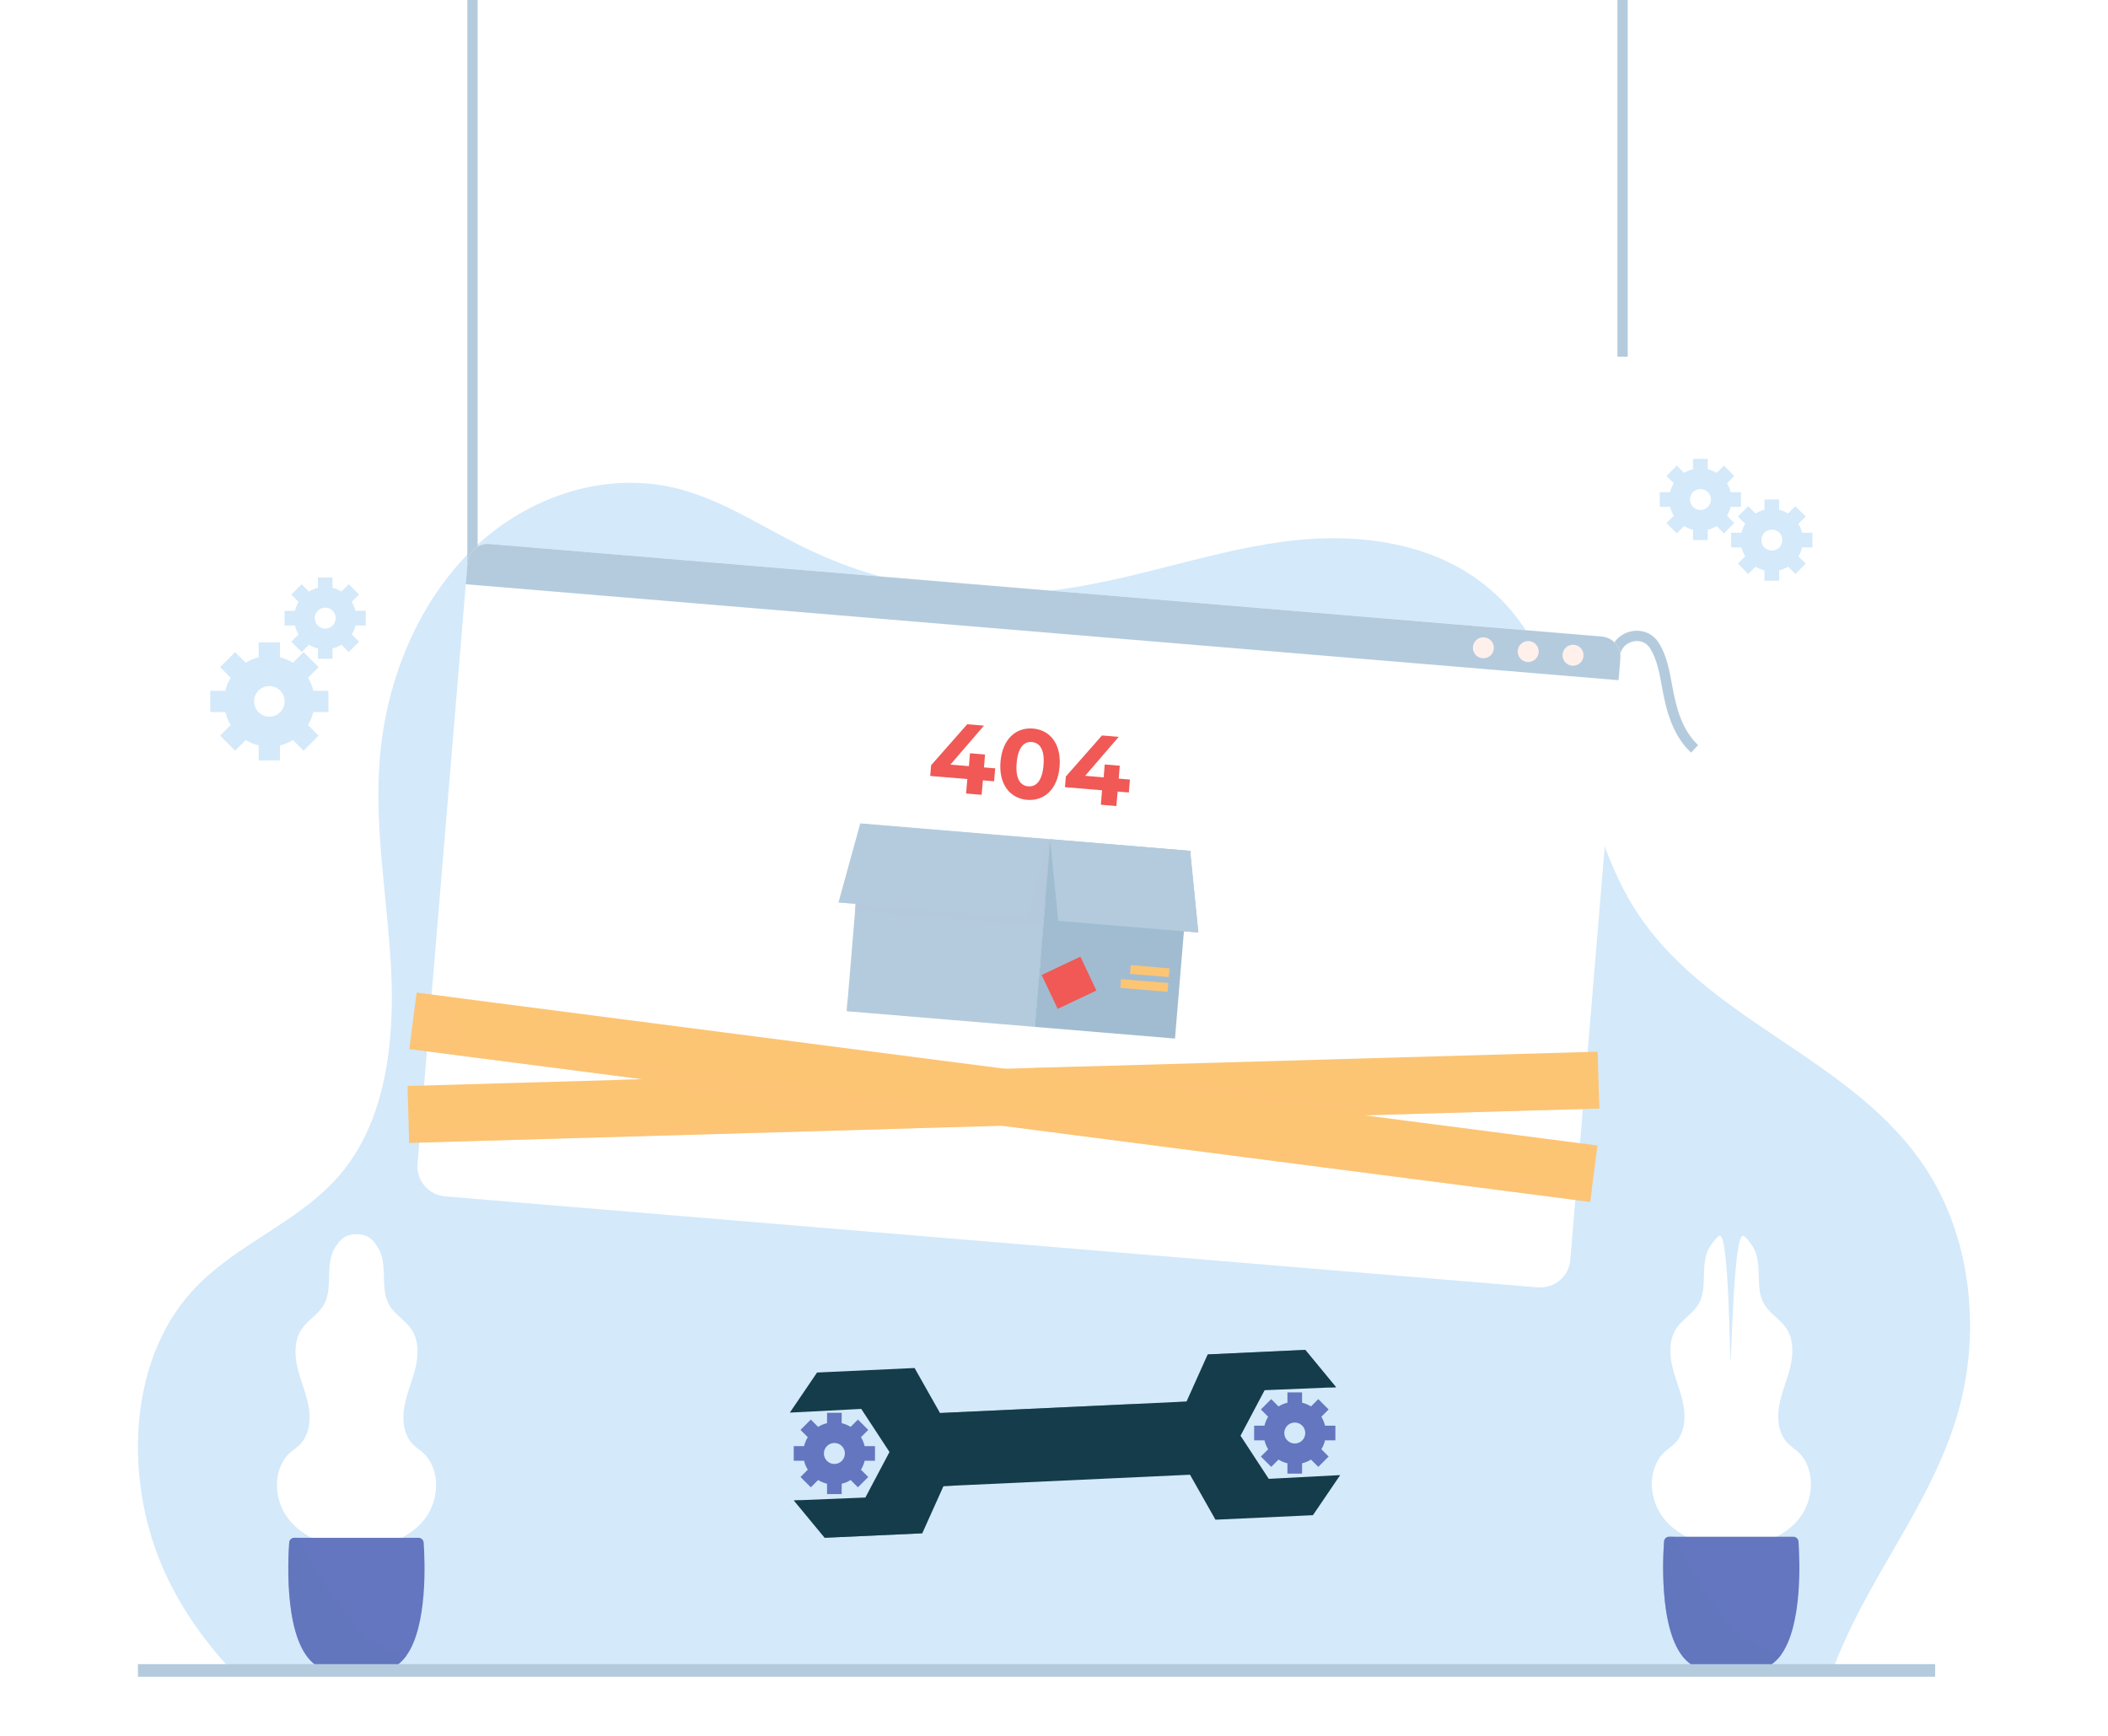 <?xml version="1.0" encoding="utf-8"?>
<!-- Generator: Adobe Illustrator 23.1.0, SVG Export Plug-In . SVG Version: 6.00 Build 0)  -->
<svg version="1.1" xmlns="http://www.w3.org/2000/svg" xmlns:xlink="http://www.w3.org/1999/xlink" x="0px" y="0px"
	 viewBox="0 0 500 411.8" style="enable-background:new 0 0 500 411.8;" xml:space="preserve">
<style type="text/css">
	.st0{fill:#FFFFFF;}
	.st1{fill:#D4E9FA;}
	.st2{fill:#6376BF;}
	.st3{opacity:0.5;fill:#6376BF;}
	.st4{fill:#B4CBDD;}
	.st5{fill:#FFF0EB;}
	.st6{fill:#F05956;}
	.st7{opacity:0.4;fill:#B4CBDD;}
	.st8{fill:#A1BCD1;}
	.st9{opacity:0.4;fill:#A1BCD1;}
	.st10{fill:#FCC574;}
	.st11{opacity:0.5;fill:#B4CBDD;}
	.st12{opacity:0.5;fill:#A1BCD1;}
	.st13{opacity:0.5;fill:#FCC574;}
	.st14{fill:#143C4A;}
	.st15{opacity:0.5;fill:#143C4A;}
</style>
<g id="BACKGROUND">
	<rect class="st0" width="500" height="500"/>
	<path class="st1" d="M53.8,395h381.31c1.19-3,2.48-5.95,3.87-8.84c8.21-17.05,19.92-32.23,25.3-50.6
		c5.57-19.04,3.44-40.98-6.9-57.42c-17.32-27.52-52.94-35.45-70.01-63.15c-13.54-21.98-13.08-53.01-30.26-71.66
		c-13.44-14.58-34.27-17.37-53-14.8c-18.73,2.57-36.8,9.63-55.58,11.64c-19.5,2.08-39.47-1.44-57.4-10.12
		c-10.03-4.86-19.53-11.33-30.2-14.09c-16.9-4.37-35.41,1.52-48.51,14.05c-13.1,12.54-20.87,31.18-22.36,50.21
		c-1.31,16.69,1.92,33.36,2.73,50.08c0.81,16.72-1.27,34.79-11.33,47.35c-9.79,12.23-25.35,17.08-35.85,28.58
		c-15.61,17.1-16.28,46.08-6.13,67.59C43.22,381.74,48.14,388.75,53.8,395z"/>
</g>
<g id="OBJECTS">
	<g>
		<path class="st0" d="M102.75,348.29c-0.47-1.3-1.19-2.52-2.19-3.47c-0.81-0.78-1.78-1.36-2.57-2.16c-2.24-2.25-2.64-5.8-2.09-8.93
			c0.55-3.13,1.88-6.07,2.63-9.16c0.75-3.09,0.84-6.57-0.92-9.22c-1.44-2.16-3.92-3.49-5.24-5.72c-2.17-3.66-0.57-8.5-2.11-12.46
			c-0.26-0.66-0.61-1.29-1.04-1.85c-0.48-0.78-1.1-1.46-1.94-1.93c-0.82-0.46-1.77-0.65-2.72-0.61c-0.94-0.04-1.89,0.15-2.72,0.61
			c-0.84,0.47-1.46,1.15-1.94,1.93c-0.43,0.57-0.79,1.19-1.04,1.85c-1.55,3.96,0.05,8.8-2.11,12.46c-1.32,2.23-3.81,3.56-5.24,5.72
			c-1.76,2.65-1.67,6.13-0.92,9.22c0.75,3.09,2.08,6.03,2.63,9.16c0.54,3.13,0.15,6.68-2.09,8.93c-0.79,0.79-1.77,1.38-2.57,2.16
			c-1,0.95-1.72,2.18-2.19,3.47c-1.32,3.62-0.67,7.81,1.38,11.06c3.16,5.04,8.8,6.4,13.51,9.46c0.3,0.19,0.62,0.38,0.94,0.55
			c0.26,0.23,0.55,0.44,0.9,0.58c0.48,0.19,0.98,0.24,1.49,0.2c0.5,0.04,1-0.01,1.49-0.2c0.35-0.14,0.63-0.35,0.9-0.58
			c0.32-0.17,0.64-0.36,0.94-0.55c4.71-3.05,10.35-4.42,13.51-9.46C103.42,356.09,104.07,351.9,102.75,348.29z"/>
		<g>
			<path class="st2" d="M96.36,392.79c-0.64,0.88-1.37,1.63-2.2,2.21H74.92c-7.5-5.21-6.67-24.22-6.32-29.09
				c0.04-0.64,0.58-1.13,1.22-1.13h29.44c0.65,0,1.18,0.49,1.23,1.13C100.79,370.24,101.48,385.74,96.36,392.79z"/>
			<path class="st3" d="M96.36,392.79c-0.64,0.88-1.37,1.63-2.2,2.21H74.92c-7.5-5.21-6.67-24.22-6.32-29.09
				c0.04-0.64,0.58-1.13,1.22-1.13h0.99C74.71,372.71,84.97,391.2,96.36,392.79z"/>
		</g>
	</g>
	<g>
		<g>
			<rect x="110.85" class="st4" width="2.44" height="156.96"/>
		</g>
		<g>
			<g>
				<path class="st4" d="M382.23,179.76l-2.43-0.2l2-24.05c0.23-2.8,2.17-5.04,4.93-5.71c2.67-0.64,5.33,0.44,6.76,2.75l0.07,0.11
					c1.8,2.99,2.42,6.41,3.02,9.71c0.12,0.67,0.24,1.34,0.38,2.01c1.15,5.82,3,9.75,5.82,12.36l-1.66,1.79
					c-3.22-2.98-5.3-7.32-6.56-13.68c-0.13-0.68-0.26-1.36-0.38-2.05c-0.59-3.23-1.14-6.28-2.71-8.88l-0.05-0.09
					c-1.05-1.7-2.82-1.98-4.12-1.66c-1.31,0.31-2.9,1.43-3.07,3.54L382.23,179.76z"/>
			</g>
			<g>
				<rect x="383.64" class="st4" width="2.44" height="84.61"/>
			</g>
		</g>
	</g>
	<g>
		<path class="st0" d="M364.73,305.38L105.57,283.8c-3.94-0.33-6.87-3.79-6.54-7.73l11.88-142.67c0.22-2.64,2.54-4.6,5.18-4.38
			l263.88,21.97c2.64,0.22,4.6,2.54,4.38,5.18l-11.88,142.67C372.14,302.78,368.68,305.71,364.73,305.38z"/>
		<g>
			<path class="st4" d="M383.91,161.35l-273.44-22.76l0.43-5.18c0.22-2.64,2.54-4.6,5.18-4.38l263.88,21.97
				c2.64,0.22,4.6,2.54,4.38,5.18L383.91,161.35z"/>
			<g>
				<path class="st5" d="M354.33,153.87c-0.11,1.37-1.32,2.39-2.69,2.27c-1.37-0.11-2.39-1.32-2.27-2.69
					c0.11-1.37,1.32-2.39,2.69-2.27C353.42,151.3,354.44,152.5,354.33,153.87z"/>
				<path class="st5" d="M364.96,154.76c-0.11,1.37-1.32,2.39-2.69,2.27c-1.37-0.11-2.39-1.32-2.27-2.69
					c0.11-1.37,1.32-2.39,2.69-2.27C364.05,152.18,365.07,153.39,364.96,154.76z"/>
				<path class="st5" d="M375.59,155.64c-0.11,1.37-1.32,2.39-2.69,2.27c-1.37-0.11-2.39-1.32-2.27-2.69
					c0.11-1.37,1.32-2.39,2.69-2.27C374.69,153.07,375.71,154.27,375.59,155.64z"/>
			</g>
		</g>
	</g>
	<g>
		<g>
			<path class="st6" d="M235.79,185.33l-2.66-0.22l-0.29,3.43l-3.69-0.31l0.29-3.43l-8.8-0.73l0.21-2.54l8.57-9.73l3.97,0.33
				l-7.96,9.24l4.39,0.37l0.25-3.06l3.57,0.3l-0.25,3.06l2.66,0.22L235.79,185.33z"/>
			<path class="st6" d="M237.31,180.69c0.45-5.39,3.69-8.2,7.71-7.87c4.04,0.34,6.75,3.64,6.3,9.04c-0.45,5.39-3.67,8.21-7.71,7.87
				C239.59,189.39,236.86,186.08,237.31,180.69z M247.51,181.54c0.31-3.71-0.87-5.36-2.76-5.52c-1.87-0.16-3.3,1.28-3.61,4.99
				c-0.31,3.71,0.87,5.36,2.74,5.52C245.77,186.68,247.2,185.25,247.51,181.54z"/>
			<path class="st6" d="M267.75,187.99l-2.66-0.22l-0.29,3.43l-3.69-0.31l0.29-3.43l-8.8-0.73l0.21-2.54l8.57-9.73l3.97,0.33
				l-7.96,9.24l4.39,0.37l0.25-3.06l3.57,0.3l-0.25,3.06l2.66,0.22L267.75,187.99z"/>
		</g>
	</g>
	<g>
		
			<rect x="202.53" y="197.13" transform="matrix(0.997 0.083 -0.083 0.997 18.977 -17.902)" class="st4" width="44.77" height="44.56"/>
		<path class="st7" d="M249.07,199.07l-3.7,44.41l-44.61-3.72l0.22-2.67l23.61,1.96c10.56,0.88,19.83-6.97,20.71-17.53l1.88-22.61
			L249.07,199.07z"/>
	</g>
	<g>
		
			<rect x="247.16" y="200.37" transform="matrix(0.997 0.083 -0.083 0.997 19.38 -21.119)" class="st8" width="33.33" height="44.56"/>
		<path class="st9" d="M278.85,243.09l-0.26,3.15l-33.22-2.76l3.7-44.41l2.56,0.21l-1.52,18.22c-1.06,12.72,8.39,23.89,21.11,24.95
			L278.85,243.09z"/>
	</g>
	
		<rect x="248.39" y="228.76" transform="matrix(0.904 -0.428 0.428 0.904 -75.381 130.791)" class="st6" width="10.16" height="8.89"/>
	<g>
		
			<rect x="268" y="229.21" transform="matrix(0.997 0.083 -0.083 0.997 20.041 -21.821)" class="st10" width="9.22" height="2.08"/>
		
			<rect x="265.68" y="232.61" transform="matrix(0.997 0.083 -0.083 0.997 20.318 -21.702)" class="st10" width="11.25" height="2.08"/>
	</g>
	<polygon class="st4" points="284.23,221.19 251.01,218.42 249.07,199.07 282.29,201.83 	"/>
	<g>
		<polygon class="st4" points="243.5,217.8 198.89,214.08 204.06,195.32 248.67,199.04 		"/>
		<path class="st7" d="M244.03,215.87l-0.53,1.93l-44.61-3.72l5.17-18.76l1.82,0.15l0,0c-2.41,8.75,3.72,17.54,12.77,18.29
			L244.03,215.87z"/>
		<polygon class="st11" points="249.07,199.07 247.56,217.21 246.87,219.71 202.74,216.04 202.87,214.41 243.5,217.8 248.67,199.04 
					"/>
	</g>
	<g>
		<polygon class="st4" points="284.23,221.19 251.01,218.42 249.07,199.07 282.29,201.83 		"/>
		<polygon class="st12" points="280.7,220.9 280.57,222.46 248.43,219.79 247.84,213.87 249.07,199.07 251.01,218.42 		"/>
		<path class="st7" d="M284.23,221.19l-33.22-2.77l-0.23-2.28l13.52,1.13c8.9,0.74,16.29-6.77,15.4-15.66l0,0l2.59,0.22
			L284.23,221.19z"/>
	</g>
	<polygon class="st10" points="379.34,262.95 259.33,266.42 213.11,267.75 97.06,271.1 96.95,267.44 96.67,257.61 147.37,256.15 
		147.38,256.15 210.6,254.32 245.18,253.32 256.79,252.99 378.95,249.47 379.29,261.07 	"/>
	<path class="st13" d="M245.5,266.66l-32.39,1.09L97.06,271.1l-0.11-3.66c22.12-0.89,96.67-0.06,99.38-0.78
		c2.47-0.65-33.12-7.52-48.95-10.51l63.22-1.83C215.24,257.55,245.5,266.66,245.5,266.66z"/>
	<path class="st13" d="M379.34,262.95l-120.01,3.47l-14.15-13.1l11.61-0.33l36.04,4.51l32.63,5.41c4.01,0.67,8.09,0.88,12.15,0.64
		l41.68-2.48L379.34,262.95z"/>
	<polygon class="st10" points="378.91,271.72 377.62,281.64 377.17,285.1 97.11,248.85 98.84,235.47 106.98,236.52 	"/>
	<path class="st13" d="M377.62,281.64l-0.45,3.46L97.11,248.85l1.73-13.38l8.14,1.05c0.35,3.92,1.54,8.46,5.09,9.75
		C117.98,248.42,333.02,275.95,377.62,281.64z"/>
	<g>
		<path class="st1" d="M77.89,168.9v-5.04h-3.56c-0.27-1.1-0.7-2.14-1.28-3.08l2.52-2.52L72,154.69l-2.52,2.52
			c-0.94-0.58-1.98-1.01-3.08-1.28v-3.56h-5.04v3.56c-1.1,0.27-2.14,0.7-3.08,1.28l-2.52-2.52l-3.56,3.57l2.52,2.52
			c-0.58,0.94-1.01,1.98-1.28,3.08h-3.56v5.04h3.56c0.27,1.1,0.7,2.14,1.28,3.08l-2.52,2.52l3.56,3.57l2.52-2.52
			c0.94,0.58,1.98,1.01,3.08,1.28v3.56h5.04v-3.56c1.1-0.27,2.14-0.7,3.08-1.28l2.52,2.52l3.56-3.57l-2.52-2.52
			c0.58-0.94,1.01-1.98,1.28-3.08H77.89z M63.89,170c-2,0-3.63-1.62-3.63-3.63c0-2,1.62-3.63,3.63-3.63c2,0,3.63,1.62,3.63,3.63
			C67.51,168.38,65.89,170,63.89,170z"/>
		<path class="st1" d="M86.76,148.36v-3.47h-2.45c-0.18-0.76-0.48-1.47-0.88-2.12l1.73-1.73l-2.45-2.45l-1.73,1.73
			c-0.65-0.4-1.36-0.7-2.12-0.88V137H75.4v2.45c-0.76,0.18-1.47,0.48-2.12,0.88l-1.73-1.73l-2.45,2.45l1.73,1.73
			c-0.4,0.65-0.7,1.36-0.88,2.12h-2.45v3.47h2.45c0.18,0.76,0.48,1.47,0.88,2.12l-1.73,1.73l2.45,2.45l1.73-1.73
			c0.65,0.4,1.36,0.7,2.12,0.88v2.45h3.47v-2.45c0.76-0.18,1.47-0.48,2.12-0.88l1.73,1.73l2.45-2.45l-1.73-1.73
			c0.4-0.65,0.69-1.36,0.88-2.12H86.76z M77.14,149.12c-1.38,0-2.49-1.12-2.49-2.49s1.12-2.49,2.49-2.49c1.38,0,2.49,1.12,2.49,2.49
			S78.51,149.12,77.14,149.12z"/>
	</g>
	<path class="st1" d="M412.95,120.22v-3.47h-2.45c-0.18-0.76-0.48-1.47-0.88-2.12l1.73-1.73l-2.45-2.45l-1.73,1.73
		c-0.65-0.4-1.36-0.7-2.12-0.88v-2.45h-3.47v2.45c-0.76,0.18-1.47,0.48-2.12,0.88l-1.73-1.73l-2.45,2.45l1.73,1.73
		c-0.4,0.65-0.7,1.36-0.88,2.12h-2.45v3.47h2.45c0.18,0.76,0.48,1.47,0.88,2.12l-1.73,1.73l2.45,2.45l1.73-1.73
		c0.65,0.4,1.36,0.69,2.12,0.88v2.45h3.47v-2.45c0.76-0.18,1.47-0.48,2.12-0.88l1.73,1.73l2.45-2.45l-1.73-1.73
		c0.4-0.65,0.69-1.36,0.88-2.12H412.95z M403.33,120.98c-1.38,0-2.49-1.12-2.49-2.49c0-1.38,1.12-2.49,2.49-2.49
		c1.38,0,2.49,1.12,2.49,2.49C405.82,119.86,404.7,120.98,403.33,120.98z"/>
	<path class="st1" d="M429.89,129.85v-3.47h-2.45c-0.18-0.76-0.48-1.47-0.88-2.12l1.73-1.73l-2.45-2.45l-1.73,1.73
		c-0.65-0.4-1.36-0.7-2.12-0.88v-2.45h-3.47v2.45c-0.76,0.18-1.47,0.48-2.12,0.88l-1.73-1.73l-2.45,2.45l1.73,1.73
		c-0.4,0.65-0.7,1.36-0.88,2.12h-2.45v3.47h2.45c0.18,0.76,0.48,1.47,0.88,2.12l-1.73,1.73l2.45,2.45l1.73-1.73
		c0.65,0.4,1.36,0.7,2.12,0.88v2.45H422v-2.45c0.76-0.18,1.47-0.48,2.12-0.88l1.73,1.73l2.45-2.45l-1.73-1.73
		c0.4-0.65,0.7-1.36,0.88-2.12H429.89z M420.27,130.61c-1.38,0-2.49-1.12-2.49-2.49c0-1.38,1.12-2.49,2.49-2.49
		c1.38,0,2.49,1.12,2.49,2.49C422.76,129.49,421.65,130.61,420.27,130.61z"/>
	<path class="st14" d="M299.96,329.77l-5.72,10.8l6.7,10.23l16.94-0.89l-6.46,9.51l-23.12,1.07l-6.04-10.67
		c-11.4,0.53-22.81,1.05-34.21,1.58c-7.13,0.33-14.25,0.66-21.38,0.99c-0.97,0.05-1.93,0.09-2.9,0.14l-5.03,11.19l-23.12,1.06
		l-7.32-8.86l1.52-0.06l15.44-0.63l5.72-10.8l-6.7-10.22l-16.94,0.88l6.46-9.51l23.13-1.07l6.03,10.67
		c0.4-0.02,42.58-1.98,42.59-1.98c0.01,0,1.34-0.06,1.35-0.06c0.01,0,1.17-0.05,1.18-0.05c0.02,0,1.27-0.06,1.29-0.06
		c0.01,0,1.04-0.05,1.05-0.05c2.07-0.1,6.81-0.32,7.67-0.36c0.71-0.03,2.64-0.12,3.37-0.16l5.02-11.18l23.13-1.08l7.31,8.87
		l-1.49,0.06L299.96,329.77z"/>
	<path class="st15" d="M226.65,352.39l-2.9,0.14l-5.03,11.19l-23.12,1.06l-7.32-8.86l1.52-0.06c2.22,1.95,8.24,6.78,12.78,6.27
		c5.67-0.66,19.93-5.56,21.39-15.32C224.95,340.29,226.09,346.45,226.65,352.39z"/>
	<path class="st15" d="M316.9,329.09l-1.49,0.06c-0.99-1.03-2.14-2.23-3.28-3.49c-3.16-3.49-20.7-2.81-23.13-2.23
		c-2.43,0.57-7,13.13-9.05,14.64c-1.35,1-1.77-2.66-1.89-5.43l3.37-0.16l5.02-11.18l23.13-1.08L316.9,329.09z"/>
	<path class="st15" d="M222.95,335.19L222.95,335.19c0.25,2.66,2.69,4.57,5.34,4.16l41.7-6.34L222.95,335.19z"/>
	<g>
		<rect x="32.72" y="394.75" class="st4" width="426.28" height="3"/>
	</g>
	<path class="st0" d="M428.85,348.04c-0.47-1.3-1.19-2.52-2.19-3.47c-0.81-0.78-1.78-1.36-2.57-2.16c-2.24-2.25-2.64-5.8-2.09-8.93
		c0.55-3.13,1.88-6.07,2.63-9.16c0.75-3.09,0.84-6.57-0.92-9.22c-1.44-2.16-3.92-3.49-5.24-5.72c-2.17-3.66-0.57-8.5-2.11-12.46
		c-0.26-0.66-0.61-1.29-1.04-1.85c-0.24-0.32-1.42-1.96-1.94-1.93c-2.2,0.11-2.71,29.67-2.9,29.67c-0.19,0-0.36-29.54-2.53-29.67
		c-0.52-0.03-1.7,1.61-1.94,1.93c-0.43,0.57-0.79,1.19-1.04,1.85c-1.55,3.96,0.05,8.8-2.11,12.46c-1.32,2.23-3.81,3.56-5.24,5.72
		c-1.76,2.65-1.67,6.13-0.92,9.22c0.75,3.09,2.08,6.03,2.63,9.16c0.54,3.13,0.15,6.68-2.09,8.93c-0.79,0.79-1.77,1.38-2.57,2.16
		c-1,0.95-1.72,2.18-2.19,3.47c-1.32,3.62-0.67,7.81,1.38,11.06c3.16,5.04,8.8,6.4,13.51,9.46c0.3,0.19,0.62,0.38,0.94,0.55
		c0.26,0.23,0.55,0.44,0.9,0.58c0.48,0.19,0.98,0.24,1.49,0.2c0.5,0.04,1-0.01,1.49-0.2c0.35-0.14,0.63-0.35,0.9-0.58
		c0.32-0.17,0.64-0.36,0.94-0.55c4.71-3.05,10.35-4.42,13.51-9.46C429.52,355.84,430.17,351.65,428.85,348.04z"/>
	<g>
		<path class="st2" d="M422.46,392.54c-0.64,0.88-1.37,1.63-2.2,2.21h-19.24c-7.5-5.21-6.67-24.22-6.32-29.09
			c0.04-0.64,0.58-1.13,1.22-1.13h29.44c0.65,0,1.18,0.49,1.23,1.13C426.89,369.99,427.58,385.49,422.46,392.54z"/>
		<path class="st3" d="M422.46,392.54c-0.64,0.88-1.37,1.63-2.2,2.21h-19.24c-7.5-5.21-6.67-24.22-6.32-29.09
			c0.04-0.64,0.58-1.13,1.22-1.13h0.99C400.81,372.46,411.07,390.95,422.46,392.54z"/>
	</g>
	<path class="st2" d="M207.54,346.51v-3.47h-2.45c-0.18-0.76-0.48-1.47-0.88-2.12l1.73-1.73l-2.45-2.45l-1.73,1.73
		c-0.65-0.4-1.36-0.7-2.12-0.88v-2.45h-3.47v2.45c-0.76,0.18-1.47,0.48-2.12,0.88l-1.73-1.73l-2.45,2.45l1.73,1.73
		c-0.4,0.65-0.69,1.36-0.88,2.12h-2.45v3.47h2.45c0.18,0.76,0.48,1.47,0.88,2.12l-1.73,1.73l2.45,2.45l1.73-1.73
		c0.65,0.4,1.36,0.7,2.12,0.88v2.45h3.47v-2.45c0.76-0.18,1.47-0.48,2.12-0.88l1.73,1.73l2.45-2.45l-1.73-1.73
		c0.4-0.65,0.7-1.36,0.88-2.12H207.54z M197.91,347.27c-1.38,0-2.49-1.12-2.49-2.49s1.12-2.49,2.49-2.49c1.38,0,2.49,1.12,2.49,2.49
		S199.29,347.27,197.91,347.27z"/>
	<path class="st2" d="M316.74,341.66v-3.47h-2.45c-0.18-0.76-0.48-1.47-0.88-2.12l1.73-1.73l-2.45-2.45l-1.73,1.73
		c-0.65-0.4-1.36-0.7-2.12-0.88v-2.45h-3.47v2.45c-0.76,0.18-1.47,0.48-2.12,0.88l-1.73-1.73l-2.45,2.45l1.73,1.73
		c-0.4,0.65-0.7,1.36-0.88,2.12h-2.45v3.47h2.45c0.18,0.76,0.48,1.47,0.88,2.12l-1.73,1.73l2.45,2.45l1.73-1.73
		c0.65,0.4,1.36,0.69,2.12,0.88v2.45h3.47v-2.45c0.76-0.18,1.47-0.48,2.12-0.88l1.73,1.73l2.45-2.45l-1.73-1.73
		c0.4-0.65,0.7-1.36,0.88-2.12H316.74z M307.11,342.42c-1.38,0-2.49-1.12-2.49-2.49c0-1.38,1.12-2.49,2.49-2.49
		c1.38,0,2.49,1.12,2.49,2.49C309.6,341.3,308.49,342.42,307.11,342.42z"/>
</g>
<g id="DESIGNED_BY_FREEPIK">
</g>
</svg>
